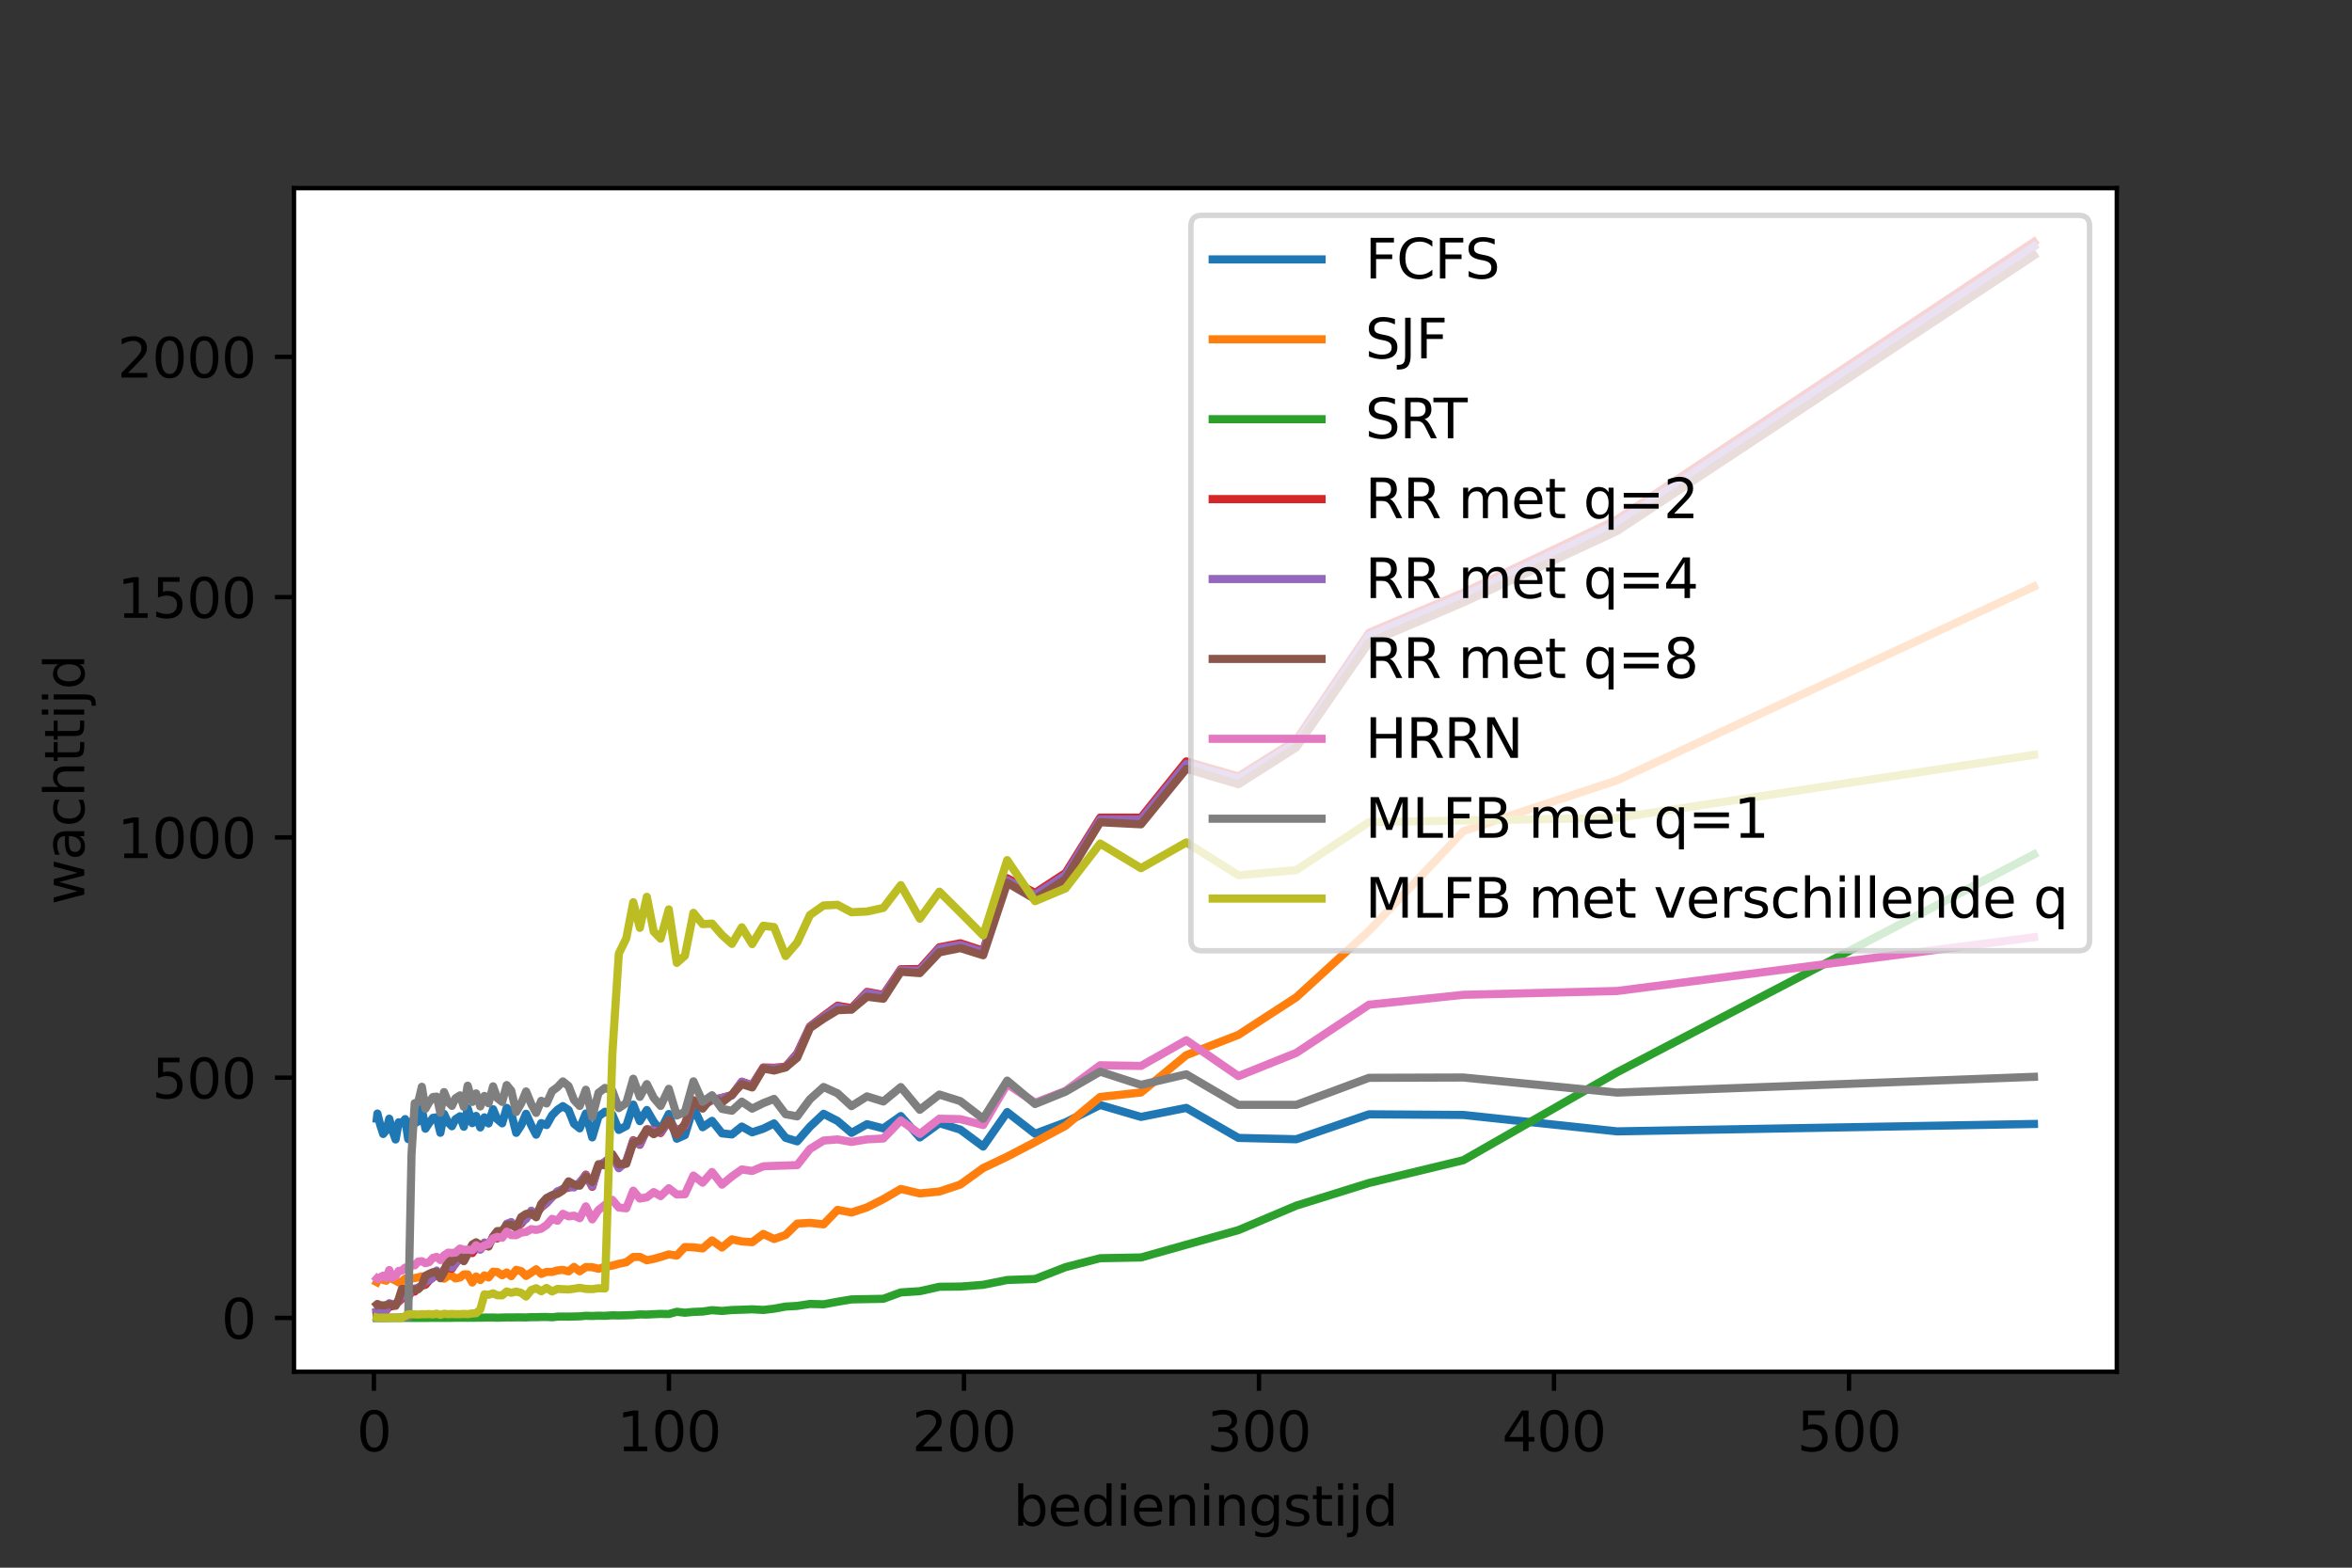 <?xml version="1.0" encoding="utf-8" standalone="no"?>
<!DOCTYPE svg PUBLIC "-//W3C//DTD SVG 1.1//EN"
  "http://www.w3.org/Graphics/SVG/1.1/DTD/svg11.dtd">
<svg height="288pt" version="1.1" viewBox="0 0 432 288" width="432pt" xmlns="http://www.w3.org/2000/svg" xmlns:xlink="http://www.w3.org/1999/xlink">
 <rect x="0" y="0" width="432" height="288" fill="#333333" stroke="none"/>
 <defs>
  <style type="text/css">*{stroke-linecap:butt;stroke-linejoin:round;}</style>
 </defs>
 <g id="figure_1">
  <g id="patch_1">
   <path d="M 0 288 
L 432 288 
L 432 0 
L 0 0 
z
" style="fill:none;"/>
  </g>
  <g id="axes_1">
   <g id="patch_2">
    <path d="M 54 252 
L 388.8 252 
L 388.8 34.56 
L 54 34.56 
z
" style="fill:#ffffff;"/>
   </g>
   <g id="matplotlib.axis_1">
    <g id="xtick_1">
     <g id="line2d_1">
      <defs>
       <path d="M 0 0 
L 0 3.5 
" id="m88be64eb8a" style="stroke:#000000;stroke-width:0.8;"/>
      </defs>
      <g>
       <use style="stroke:#000000;stroke-width:0.8;" x="68.676" xlink:href="#m88be64eb8a" y="252"/>
      </g>
     </g>
     <g id="text_1">
      <!-- 0 -->
      <g transform="translate(65.495 266.598)scale(0.1 -0.1)">
       <defs>
        <path d="M 2034 4250 
Q 1547 4250 1301 3770 
Q 1056 3291 1056 2328 
Q 1056 1369 1301 889 
Q 1547 409 2034 409 
Q 2525 409 2770 889 
Q 3016 1369 3016 2328 
Q 3016 3291 2770 3770 
Q 2525 4250 2034 4250 
z
M 2034 4750 
Q 2819 4750 3233 4129 
Q 3647 3509 3647 2328 
Q 3647 1150 3233 529 
Q 2819 -91 2034 -91 
Q 1250 -91 836 529 
Q 422 1150 422 2328 
Q 422 3509 836 4129 
Q 1250 4750 2034 4750 
z
" id="DejaVuSans-30" transform="scale(0.016)"/>
       </defs>
       <use xlink:href="#DejaVuSans-30"/>
      </g>
     </g>
    </g>
    <g id="xtick_2">
     <g id="line2d_2">
      <g>
       <use style="stroke:#000000;stroke-width:0.8;" x="122.863" xlink:href="#m88be64eb8a" y="252"/>
      </g>
     </g>
     <g id="text_2">
      <!-- 100 -->
      <g transform="translate(113.32 266.598)scale(0.1 -0.1)">
       <defs>
        <path d="M 794 531 
L 1825 531 
L 1825 4091 
L 703 3866 
L 703 4441 
L 1819 4666 
L 2450 4666 
L 2450 531 
L 3481 531 
L 3481 0 
L 794 0 
L 794 531 
z
" id="DejaVuSans-31" transform="scale(0.016)"/>
       </defs>
       <use xlink:href="#DejaVuSans-31"/>
       <use x="63.623" xlink:href="#DejaVuSans-30"/>
       <use x="127.246" xlink:href="#DejaVuSans-30"/>
      </g>
     </g>
    </g>
    <g id="xtick_3">
     <g id="line2d_3">
      <g>
       <use style="stroke:#000000;stroke-width:0.8;" x="177.051" xlink:href="#m88be64eb8a" y="252"/>
      </g>
     </g>
     <g id="text_3">
      <!-- 200 -->
      <g transform="translate(167.507 266.598)scale(0.1 -0.1)">
       <defs>
        <path d="M 1228 531 
L 3431 531 
L 3431 0 
L 469 0 
L 469 531 
Q 828 903 1448 1529 
Q 2069 2156 2228 2338 
Q 2531 2678 2651 2914 
Q 2772 3150 2772 3378 
Q 2772 3750 2511 3984 
Q 2250 4219 1831 4219 
Q 1534 4219 1204 4116 
Q 875 4013 500 3803 
L 500 4441 
Q 881 4594 1212 4672 
Q 1544 4750 1819 4750 
Q 2544 4750 2975 4387 
Q 3406 4025 3406 3419 
Q 3406 3131 3298 2873 
Q 3191 2616 2906 2266 
Q 2828 2175 2409 1742 
Q 1991 1309 1228 531 
z
" id="DejaVuSans-32" transform="scale(0.016)"/>
       </defs>
       <use xlink:href="#DejaVuSans-32"/>
       <use x="63.623" xlink:href="#DejaVuSans-30"/>
       <use x="127.246" xlink:href="#DejaVuSans-30"/>
      </g>
     </g>
    </g>
    <g id="xtick_4">
     <g id="line2d_4">
      <g>
       <use style="stroke:#000000;stroke-width:0.8;" x="231.238" xlink:href="#m88be64eb8a" y="252"/>
      </g>
     </g>
     <g id="text_4">
      <!-- 300 -->
      <g transform="translate(221.694 266.598)scale(0.1 -0.1)">
       <defs>
        <path d="M 2597 2516 
Q 3050 2419 3304 2112 
Q 3559 1806 3559 1356 
Q 3559 666 3084 287 
Q 2609 -91 1734 -91 
Q 1441 -91 1130 -33 
Q 819 25 488 141 
L 488 750 
Q 750 597 1062 519 
Q 1375 441 1716 441 
Q 2309 441 2620 675 
Q 2931 909 2931 1356 
Q 2931 1769 2642 2001 
Q 2353 2234 1838 2234 
L 1294 2234 
L 1294 2753 
L 1863 2753 
Q 2328 2753 2575 2939 
Q 2822 3125 2822 3475 
Q 2822 3834 2567 4026 
Q 2313 4219 1838 4219 
Q 1578 4219 1281 4162 
Q 984 4106 628 3988 
L 628 4550 
Q 988 4650 1302 4700 
Q 1616 4750 1894 4750 
Q 2613 4750 3031 4423 
Q 3450 4097 3450 3541 
Q 3450 3153 3228 2886 
Q 3006 2619 2597 2516 
z
" id="DejaVuSans-33" transform="scale(0.016)"/>
       </defs>
       <use xlink:href="#DejaVuSans-33"/>
       <use x="63.623" xlink:href="#DejaVuSans-30"/>
       <use x="127.246" xlink:href="#DejaVuSans-30"/>
      </g>
     </g>
    </g>
    <g id="xtick_5">
     <g id="line2d_5">
      <g>
       <use style="stroke:#000000;stroke-width:0.8;" x="285.425" xlink:href="#m88be64eb8a" y="252"/>
      </g>
     </g>
     <g id="text_5">
      <!-- 400 -->
      <g transform="translate(275.881 266.598)scale(0.1 -0.1)">
       <defs>
        <path d="M 2419 4116 
L 825 1625 
L 2419 1625 
L 2419 4116 
z
M 2253 4666 
L 3047 4666 
L 3047 1625 
L 3713 1625 
L 3713 1100 
L 3047 1100 
L 3047 0 
L 2419 0 
L 2419 1100 
L 313 1100 
L 313 1709 
L 2253 4666 
z
" id="DejaVuSans-34" transform="scale(0.016)"/>
       </defs>
       <use xlink:href="#DejaVuSans-34"/>
       <use x="63.623" xlink:href="#DejaVuSans-30"/>
       <use x="127.246" xlink:href="#DejaVuSans-30"/>
      </g>
     </g>
    </g>
    <g id="xtick_6">
     <g id="line2d_6">
      <g>
       <use style="stroke:#000000;stroke-width:0.8;" x="339.612" xlink:href="#m88be64eb8a" y="252"/>
      </g>
     </g>
     <g id="text_6">
      <!-- 500 -->
      <g transform="translate(330.068 266.598)scale(0.1 -0.1)">
       <defs>
        <path d="M 691 4666 
L 3169 4666 
L 3169 4134 
L 1269 4134 
L 1269 2991 
Q 1406 3038 1543 3061 
Q 1681 3084 1819 3084 
Q 2600 3084 3056 2656 
Q 3513 2228 3513 1497 
Q 3513 744 3044 326 
Q 2575 -91 1722 -91 
Q 1428 -91 1123 -41 
Q 819 9 494 109 
L 494 744 
Q 775 591 1075 516 
Q 1375 441 1709 441 
Q 2250 441 2565 725 
Q 2881 1009 2881 1497 
Q 2881 1984 2565 2268 
Q 2250 2553 1709 2553 
Q 1456 2553 1204 2497 
Q 953 2441 691 2322 
L 691 4666 
z
" id="DejaVuSans-35" transform="scale(0.016)"/>
       </defs>
       <use xlink:href="#DejaVuSans-35"/>
       <use x="63.623" xlink:href="#DejaVuSans-30"/>
       <use x="127.246" xlink:href="#DejaVuSans-30"/>
      </g>
     </g>
    </g>
    <g id="text_7">
     <!-- bedieningstijd -->
     <g transform="translate(186.091 280.277)scale(0.1 -0.1)">
      <defs>
       <path d="M 3116 1747 
Q 3116 2381 2855 2742 
Q 2594 3103 2138 3103 
Q 1681 3103 1420 2742 
Q 1159 2381 1159 1747 
Q 1159 1113 1420 752 
Q 1681 391 2138 391 
Q 2594 391 2855 752 
Q 3116 1113 3116 1747 
z
M 1159 2969 
Q 1341 3281 1617 3432 
Q 1894 3584 2278 3584 
Q 2916 3584 3314 3078 
Q 3713 2572 3713 1747 
Q 3713 922 3314 415 
Q 2916 -91 2278 -91 
Q 1894 -91 1617 61 
Q 1341 213 1159 525 
L 1159 0 
L 581 0 
L 581 4863 
L 1159 4863 
L 1159 2969 
z
" id="DejaVuSans-62" transform="scale(0.016)"/>
       <path d="M 3597 1894 
L 3597 1613 
L 953 1613 
Q 991 1019 1311 708 
Q 1631 397 2203 397 
Q 2534 397 2845 478 
Q 3156 559 3463 722 
L 3463 178 
Q 3153 47 2828 -22 
Q 2503 -91 2169 -91 
Q 1331 -91 842 396 
Q 353 884 353 1716 
Q 353 2575 817 3079 
Q 1281 3584 2069 3584 
Q 2775 3584 3186 3129 
Q 3597 2675 3597 1894 
z
M 3022 2063 
Q 3016 2534 2758 2815 
Q 2500 3097 2075 3097 
Q 1594 3097 1305 2825 
Q 1016 2553 972 2059 
L 3022 2063 
z
" id="DejaVuSans-65" transform="scale(0.016)"/>
       <path d="M 2906 2969 
L 2906 4863 
L 3481 4863 
L 3481 0 
L 2906 0 
L 2906 525 
Q 2725 213 2448 61 
Q 2172 -91 1784 -91 
Q 1150 -91 751 415 
Q 353 922 353 1747 
Q 353 2572 751 3078 
Q 1150 3584 1784 3584 
Q 2172 3584 2448 3432 
Q 2725 3281 2906 2969 
z
M 947 1747 
Q 947 1113 1208 752 
Q 1469 391 1925 391 
Q 2381 391 2643 752 
Q 2906 1113 2906 1747 
Q 2906 2381 2643 2742 
Q 2381 3103 1925 3103 
Q 1469 3103 1208 2742 
Q 947 2381 947 1747 
z
" id="DejaVuSans-64" transform="scale(0.016)"/>
       <path d="M 603 3500 
L 1178 3500 
L 1178 0 
L 603 0 
L 603 3500 
z
M 603 4863 
L 1178 4863 
L 1178 4134 
L 603 4134 
L 603 4863 
z
" id="DejaVuSans-69" transform="scale(0.016)"/>
       <path d="M 3513 2113 
L 3513 0 
L 2938 0 
L 2938 2094 
Q 2938 2591 2744 2837 
Q 2550 3084 2163 3084 
Q 1697 3084 1428 2787 
Q 1159 2491 1159 1978 
L 1159 0 
L 581 0 
L 581 3500 
L 1159 3500 
L 1159 2956 
Q 1366 3272 1645 3428 
Q 1925 3584 2291 3584 
Q 2894 3584 3203 3211 
Q 3513 2838 3513 2113 
z
" id="DejaVuSans-6e" transform="scale(0.016)"/>
       <path d="M 2906 1791 
Q 2906 2416 2648 2759 
Q 2391 3103 1925 3103 
Q 1463 3103 1205 2759 
Q 947 2416 947 1791 
Q 947 1169 1205 825 
Q 1463 481 1925 481 
Q 2391 481 2648 825 
Q 2906 1169 2906 1791 
z
M 3481 434 
Q 3481 -459 3084 -895 
Q 2688 -1331 1869 -1331 
Q 1566 -1331 1297 -1286 
Q 1028 -1241 775 -1147 
L 775 -588 
Q 1028 -725 1275 -790 
Q 1522 -856 1778 -856 
Q 2344 -856 2625 -561 
Q 2906 -266 2906 331 
L 2906 616 
Q 2728 306 2450 153 
Q 2172 0 1784 0 
Q 1141 0 747 490 
Q 353 981 353 1791 
Q 353 2603 747 3093 
Q 1141 3584 1784 3584 
Q 2172 3584 2450 3431 
Q 2728 3278 2906 2969 
L 2906 3500 
L 3481 3500 
L 3481 434 
z
" id="DejaVuSans-67" transform="scale(0.016)"/>
       <path d="M 2834 3397 
L 2834 2853 
Q 2591 2978 2328 3040 
Q 2066 3103 1784 3103 
Q 1356 3103 1142 2972 
Q 928 2841 928 2578 
Q 928 2378 1081 2264 
Q 1234 2150 1697 2047 
L 1894 2003 
Q 2506 1872 2764 1633 
Q 3022 1394 3022 966 
Q 3022 478 2636 193 
Q 2250 -91 1575 -91 
Q 1294 -91 989 -36 
Q 684 19 347 128 
L 347 722 
Q 666 556 975 473 
Q 1284 391 1588 391 
Q 1994 391 2212 530 
Q 2431 669 2431 922 
Q 2431 1156 2273 1281 
Q 2116 1406 1581 1522 
L 1381 1569 
Q 847 1681 609 1914 
Q 372 2147 372 2553 
Q 372 3047 722 3315 
Q 1072 3584 1716 3584 
Q 2034 3584 2315 3537 
Q 2597 3491 2834 3397 
z
" id="DejaVuSans-73" transform="scale(0.016)"/>
       <path d="M 1172 4494 
L 1172 3500 
L 2356 3500 
L 2356 3053 
L 1172 3053 
L 1172 1153 
Q 1172 725 1289 603 
Q 1406 481 1766 481 
L 2356 481 
L 2356 0 
L 1766 0 
Q 1100 0 847 248 
Q 594 497 594 1153 
L 594 3053 
L 172 3053 
L 172 3500 
L 594 3500 
L 594 4494 
L 1172 4494 
z
" id="DejaVuSans-74" transform="scale(0.016)"/>
       <path d="M 603 3500 
L 1178 3500 
L 1178 -63 
Q 1178 -731 923 -1031 
Q 669 -1331 103 -1331 
L -116 -1331 
L -116 -844 
L 38 -844 
Q 366 -844 484 -692 
Q 603 -541 603 -63 
L 603 3500 
z
M 603 4863 
L 1178 4863 
L 1178 4134 
L 603 4134 
L 603 4863 
z
" id="DejaVuSans-6a" transform="scale(0.016)"/>
      </defs>
      <use xlink:href="#DejaVuSans-62"/>
      <use x="63.477" xlink:href="#DejaVuSans-65"/>
      <use x="125" xlink:href="#DejaVuSans-64"/>
      <use x="188.477" xlink:href="#DejaVuSans-69"/>
      <use x="216.26" xlink:href="#DejaVuSans-65"/>
      <use x="277.783" xlink:href="#DejaVuSans-6e"/>
      <use x="341.162" xlink:href="#DejaVuSans-69"/>
      <use x="368.945" xlink:href="#DejaVuSans-6e"/>
      <use x="432.324" xlink:href="#DejaVuSans-67"/>
      <use x="495.801" xlink:href="#DejaVuSans-73"/>
      <use x="547.9" xlink:href="#DejaVuSans-74"/>
      <use x="587.109" xlink:href="#DejaVuSans-69"/>
      <use x="614.893" xlink:href="#DejaVuSans-6a"/>
      <use x="642.676" xlink:href="#DejaVuSans-64"/>
     </g>
    </g>
   </g>
   <g id="matplotlib.axis_2">
    <g id="ytick_1">
     <g id="line2d_7">
      <defs>
       <path d="M 0 0 
L -3.5 0 
" id="m60936332f9" style="stroke:#000000;stroke-width:0.8;"/>
      </defs>
      <g>
       <use style="stroke:#000000;stroke-width:0.8;" x="54" xlink:href="#m60936332f9" y="242.116"/>
      </g>
     </g>
     <g id="text_8">
      <!-- 0 -->
      <g transform="translate(40.638 245.916)scale(0.1 -0.1)">
       <use xlink:href="#DejaVuSans-30"/>
      </g>
     </g>
    </g>
    <g id="ytick_2">
     <g id="line2d_8">
      <g>
       <use style="stroke:#000000;stroke-width:0.8;" x="54" xlink:href="#m60936332f9" y="197.978"/>
      </g>
     </g>
     <g id="text_9">
      <!-- 500 -->
      <g transform="translate(27.913 201.777)scale(0.1 -0.1)">
       <use xlink:href="#DejaVuSans-35"/>
       <use x="63.623" xlink:href="#DejaVuSans-30"/>
       <use x="127.246" xlink:href="#DejaVuSans-30"/>
      </g>
     </g>
    </g>
    <g id="ytick_3">
     <g id="line2d_9">
      <g>
       <use style="stroke:#000000;stroke-width:0.8;" x="54" xlink:href="#m60936332f9" y="153.84"/>
      </g>
     </g>
     <g id="text_10">
      <!-- 1000 -->
      <g transform="translate(21.55 157.639)scale(0.1 -0.1)">
       <use xlink:href="#DejaVuSans-31"/>
       <use x="63.623" xlink:href="#DejaVuSans-30"/>
       <use x="127.246" xlink:href="#DejaVuSans-30"/>
       <use x="190.869" xlink:href="#DejaVuSans-30"/>
      </g>
     </g>
    </g>
    <g id="ytick_4">
     <g id="line2d_10">
      <g>
       <use style="stroke:#000000;stroke-width:0.8;" x="54" xlink:href="#m60936332f9" y="109.701"/>
      </g>
     </g>
     <g id="text_11">
      <!-- 1500 -->
      <g transform="translate(21.55 113.5)scale(0.1 -0.1)">
       <use xlink:href="#DejaVuSans-31"/>
       <use x="63.623" xlink:href="#DejaVuSans-35"/>
       <use x="127.246" xlink:href="#DejaVuSans-30"/>
       <use x="190.869" xlink:href="#DejaVuSans-30"/>
      </g>
     </g>
    </g>
    <g id="ytick_5">
     <g id="line2d_11">
      <g>
       <use style="stroke:#000000;stroke-width:0.8;" x="54" xlink:href="#m60936332f9" y="65.563"/>
      </g>
     </g>
     <g id="text_12">
      <!-- 2000 -->
      <g transform="translate(21.55 69.362)scale(0.1 -0.1)">
       <use xlink:href="#DejaVuSans-32"/>
       <use x="63.623" xlink:href="#DejaVuSans-30"/>
       <use x="127.246" xlink:href="#DejaVuSans-30"/>
       <use x="190.869" xlink:href="#DejaVuSans-30"/>
      </g>
     </g>
    </g>
    <g id="text_13">
     <!-- wachttijd -->
     <g transform="translate(15.47 166.224)rotate(-90)scale(0.1 -0.1)">
      <defs>
       <path d="M 269 3500 
L 844 3500 
L 1563 769 
L 2278 3500 
L 2956 3500 
L 3675 769 
L 4391 3500 
L 4966 3500 
L 4050 0 
L 3372 0 
L 2619 2869 
L 1863 0 
L 1184 0 
L 269 3500 
z
" id="DejaVuSans-77" transform="scale(0.016)"/>
       <path d="M 2194 1759 
Q 1497 1759 1228 1600 
Q 959 1441 959 1056 
Q 959 750 1161 570 
Q 1363 391 1709 391 
Q 2188 391 2477 730 
Q 2766 1069 2766 1631 
L 2766 1759 
L 2194 1759 
z
M 3341 1997 
L 3341 0 
L 2766 0 
L 2766 531 
Q 2569 213 2275 61 
Q 1981 -91 1556 -91 
Q 1019 -91 701 211 
Q 384 513 384 1019 
Q 384 1609 779 1909 
Q 1175 2209 1959 2209 
L 2766 2209 
L 2766 2266 
Q 2766 2663 2505 2880 
Q 2244 3097 1772 3097 
Q 1472 3097 1187 3025 
Q 903 2953 641 2809 
L 641 3341 
Q 956 3463 1253 3523 
Q 1550 3584 1831 3584 
Q 2591 3584 2966 3190 
Q 3341 2797 3341 1997 
z
" id="DejaVuSans-61" transform="scale(0.016)"/>
       <path d="M 3122 3366 
L 3122 2828 
Q 2878 2963 2633 3030 
Q 2388 3097 2138 3097 
Q 1578 3097 1268 2742 
Q 959 2388 959 1747 
Q 959 1106 1268 751 
Q 1578 397 2138 397 
Q 2388 397 2633 464 
Q 2878 531 3122 666 
L 3122 134 
Q 2881 22 2623 -34 
Q 2366 -91 2075 -91 
Q 1284 -91 818 406 
Q 353 903 353 1747 
Q 353 2603 823 3093 
Q 1294 3584 2113 3584 
Q 2378 3584 2631 3529 
Q 2884 3475 3122 3366 
z
" id="DejaVuSans-63" transform="scale(0.016)"/>
       <path d="M 3513 2113 
L 3513 0 
L 2938 0 
L 2938 2094 
Q 2938 2591 2744 2837 
Q 2550 3084 2163 3084 
Q 1697 3084 1428 2787 
Q 1159 2491 1159 1978 
L 1159 0 
L 581 0 
L 581 4863 
L 1159 4863 
L 1159 2956 
Q 1366 3272 1645 3428 
Q 1925 3584 2291 3584 
Q 2894 3584 3203 3211 
Q 3513 2838 3513 2113 
z
" id="DejaVuSans-68" transform="scale(0.016)"/>
      </defs>
      <use xlink:href="#DejaVuSans-77"/>
      <use x="81.787" xlink:href="#DejaVuSans-61"/>
      <use x="143.066" xlink:href="#DejaVuSans-63"/>
      <use x="198.047" xlink:href="#DejaVuSans-68"/>
      <use x="261.426" xlink:href="#DejaVuSans-74"/>
      <use x="300.635" xlink:href="#DejaVuSans-74"/>
      <use x="339.844" xlink:href="#DejaVuSans-69"/>
      <use x="367.627" xlink:href="#DejaVuSans-6a"/>
      <use x="395.41" xlink:href="#DejaVuSans-64"/>
     </g>
    </g>
   </g>
   <g id="line2d_12">
    <path clip-path="url(#pbc833aa49a)" d="M 69.218 205.518 
L 69.321 204.571 
L 69.851 206.705 
L 70.38 208.323 
L 70.949 207.644 
L 71.494 205.518 
L 72.048 207.609 
L 72.661 209.33 
L 73.233 206.173 
L 73.819 206.358 
L 74.415 205.592 
L 74.977 209.259 
L 75.587 205.997 
L 76.171 206.373 
L 76.81 206.018 
L 77.482 203.7 
L 78.142 207.351 
L 78.81 206.326 
L 79.508 205.363 
L 80.203 205.255 
L 80.884 208.103 
L 81.556 204.637 
L 82.309 206.21 
L 83.004 206.906 
L 83.661 205.609 
L 84.495 205.07 
L 85.194 206.991 
L 85.9 203.601 
L 86.749 206.335 
L 87.446 205.01 
L 88.214 207.123 
L 88.976 205.268 
L 89.74 206.391 
L 90.567 203.781 
L 91.328 205.601 
L 92.236 206.371 
L 93.066 203.525 
L 93.897 204.503 
L 94.812 208.113 
L 95.737 206.722 
L 96.627 204.609 
L 97.587 206.739 
L 98.477 208.455 
L 99.411 206.331 
L 100.394 206.682 
L 101.407 204.872 
L 102.389 203.879 
L 103.383 203.211 
L 104.43 203.924 
L 105.436 206.453 
L 106.477 207.291 
L 107.604 204.555 
L 108.776 208.949 
L 109.932 205.093 
L 111.115 204.236 
L 112.466 204.752 
L 113.661 207.578 
L 115.031 206.857 
L 116.313 202.926 
L 117.521 205.971 
L 118.808 203.919 
L 120.073 206.096 
L 121.338 207.6 
L 122.835 204.652 
L 124.31 209.195 
L 125.796 208.535 
L 127.37 203.456 
L 129.054 207.081 
L 130.783 205.912 
L 132.61 208.209 
L 134.437 208.407 
L 136.251 206.96 
L 138.152 208.02 
L 140.196 207.347 
L 142.175 206.384 
L 144.296 209.029 
L 146.421 209.675 
L 148.768 206.981 
L 151.272 204.62 
L 153.829 205.932 
L 156.402 208.118 
L 159.249 206.524 
L 162.246 207.293 
L 165.451 205.035 
L 168.943 208.963 
L 172.543 206.339 
L 176.385 207.517 
L 180.579 210.633 
L 184.997 204.306 
L 190.115 208.282 
L 195.717 206.191 
L 202.068 202.994 
L 209.569 205.187 
L 217.889 203.53 
L 227.464 209.048 
L 238.093 209.292 
L 251.454 204.71 
L 268.782 204.826 
L 297.028 207.843 
L 373.582 206.485 
" style="fill:none;stroke:#1f77b4;stroke-linecap:square;stroke-width:1.5;"/>
   </g>
   <g id="line2d_13">
    <path clip-path="url(#pbc833aa49a)" d="M 69.218 235.54 
L 69.321 235.343 
L 69.851 234.648 
L 70.38 235.146 
L 70.949 235.279 
L 71.494 234.315 
L 72.048 234.991 
L 72.661 235.261 
L 73.233 235.594 
L 73.819 235.404 
L 74.415 234.898 
L 74.977 235.159 
L 75.587 234.901 
L 76.171 234.799 
L 76.81 234.663 
L 77.482 234.485 
L 78.142 235.149 
L 78.81 234.803 
L 79.508 234.636 
L 80.203 234.204 
L 80.884 234.671 
L 81.556 234.912 
L 82.309 234.371 
L 83.004 234.371 
L 83.661 234.864 
L 84.495 234.688 
L 85.194 234.116 
L 85.9 234.131 
L 86.749 235.614 
L 87.446 234.511 
L 88.214 235.156 
L 88.976 234.299 
L 89.74 234.688 
L 90.567 233.623 
L 91.328 233.669 
L 92.236 234.283 
L 93.066 233.77 
L 93.897 234.441 
L 94.812 233.282 
L 95.737 233.52 
L 96.627 234.403 
L 97.587 233.784 
L 98.477 233.178 
L 99.411 234.029 
L 100.394 233.652 
L 101.407 233.675 
L 102.389 233.389 
L 103.383 233.284 
L 104.43 233.565 
L 105.436 232.745 
L 106.477 233.552 
L 107.604 232.768 
L 108.776 232.8 
L 109.932 233.09 
L 111.115 232.74 
L 112.466 232.503 
L 113.661 232.175 
L 115.031 231.89 
L 116.313 230.927 
L 117.521 230.906 
L 118.808 231.523 
L 120.073 231.272 
L 121.338 230.917 
L 122.835 230.447 
L 124.31 230.661 
L 125.796 229.092 
L 127.37 229.146 
L 129.054 229.348 
L 130.783 227.873 
L 132.61 229.179 
L 134.437 227.675 
L 136.251 228.065 
L 138.152 228.2 
L 140.196 226.688 
L 142.175 227.612 
L 144.296 226.875 
L 146.421 224.788 
L 148.768 224.651 
L 151.272 224.921 
L 153.829 222.272 
L 156.402 222.748 
L 159.249 221.808 
L 162.246 220.29 
L 165.451 218.424 
L 168.943 219.246 
L 172.543 218.896 
L 176.385 217.612 
L 180.579 214.584 
L 184.997 212.483 
L 190.115 209.806 
L 195.717 206.813 
L 202.068 201.517 
L 209.569 200.699 
L 217.889 193.841 
L 227.464 190.109 
L 238.093 183.213 
L 251.454 171 
L 268.782 152.694 
L 297.028 143.349 
L 373.582 107.759 
" style="fill:none;stroke:#ff7f0e;stroke-linecap:square;stroke-width:1.5;"/>
   </g>
   <g id="line2d_14">
    <path clip-path="url(#pbc833aa49a)" d="M 69.218 242.116 
L 69.321 242.116 
L 69.851 242.116 
L 70.38 242.116 
L 70.949 242.116 
L 71.494 242.116 
L 72.048 242.116 
L 72.661 242.115 
L 73.233 242.116 
L 73.819 242.115 
L 74.415 242.116 
L 74.977 242.116 
L 75.587 242.112 
L 76.171 242.114 
L 76.81 242.113 
L 77.482 242.113 
L 78.142 242.114 
L 78.81 242.108 
L 79.508 242.107 
L 80.203 242.107 
L 80.884 242.103 
L 81.556 242.11 
L 82.309 242.1 
L 83.004 242.098 
L 83.661 242.081 
L 84.495 242.083 
L 85.194 242.085 
L 85.9 242.087 
L 86.749 242.081 
L 87.446 242.073 
L 88.214 242.069 
L 88.976 242.053 
L 89.74 242.042 
L 90.567 242.044 
L 91.328 242.078 
L 92.236 242.047 
L 93.066 242.022 
L 93.897 242.03 
L 94.812 242.015 
L 95.737 242.012 
L 96.627 242.028 
L 97.587 241.971 
L 98.477 241.981 
L 99.411 241.945 
L 100.394 241.939 
L 101.407 241.996 
L 102.389 241.881 
L 103.383 241.867 
L 104.43 241.88 
L 105.436 241.851 
L 106.477 241.83 
L 107.604 241.72 
L 108.776 241.759 
L 109.932 241.708 
L 111.115 241.729 
L 112.466 241.636 
L 113.661 241.664 
L 115.031 241.629 
L 116.313 241.579 
L 117.521 241.472 
L 118.808 241.5 
L 120.073 241.429 
L 121.338 241.374 
L 122.835 241.403 
L 124.31 240.988 
L 125.796 241.159 
L 127.37 241.01 
L 129.054 240.947 
L 130.783 240.694 
L 132.61 240.836 
L 134.437 240.662 
L 136.251 240.612 
L 138.152 240.534 
L 140.196 240.652 
L 142.175 240.421 
L 144.296 240.031 
L 146.421 239.911 
L 148.768 239.55 
L 151.272 239.614 
L 153.829 239.144 
L 156.402 238.714 
L 159.249 238.661 
L 162.246 238.602 
L 165.451 237.431 
L 168.943 237.205 
L 172.543 236.393 
L 176.385 236.356 
L 180.579 236.032 
L 184.997 235.148 
L 190.115 234.966 
L 195.717 232.783 
L 202.068 231.148 
L 209.569 231.007 
L 217.889 228.667 
L 227.464 225.985 
L 238.093 221.488 
L 251.454 217.323 
L 268.782 213.135 
L 297.028 196.98 
L 373.582 156.965 
" style="fill:none;stroke:#2ca02c;stroke-linecap:square;stroke-width:1.5;"/>
   </g>
   <g id="line2d_15">
    <path clip-path="url(#pbc833aa49a)" d="M 69.218 241.504 
L 69.321 241.482 
L 69.851 241.43 
L 70.38 240.889 
L 70.949 240.705 
L 71.494 240.044 
L 72.048 239.962 
L 72.661 239.618 
L 73.233 239.131 
L 73.819 238.589 
L 74.415 238.189 
L 74.977 238.312 
L 75.587 237.282 
L 76.171 237.276 
L 76.81 236.542 
L 77.482 236.202 
L 78.142 236.018 
L 78.81 235.243 
L 79.508 234.664 
L 80.203 233.996 
L 80.884 234.709 
L 81.556 233.25 
L 82.309 232.896 
L 83.004 233.081 
L 83.661 232.013 
L 84.495 231.217 
L 85.194 231.538 
L 85.9 229.954 
L 86.749 230.204 
L 87.446 229.317 
L 88.214 229.49 
L 88.976 228.769 
L 89.74 228.615 
L 90.567 227.401 
L 91.328 227.517 
L 92.236 226.901 
L 93.066 225.212 
L 93.897 224.621 
L 94.812 225.487 
L 95.737 224.795 
L 96.627 223.731 
L 97.587 222.86 
L 98.477 223.018 
L 99.411 221.807 
L 100.394 220.997 
L 101.407 219.883 
L 102.389 219.06 
L 103.383 218.42 
L 104.43 218.173 
L 105.436 217.964 
L 106.477 217.493 
L 107.604 215.79 
L 108.776 218.022 
L 109.932 214.124 
L 111.115 213.504 
L 112.466 212.402 
L 113.661 214.465 
L 115.031 213.495 
L 116.313 209.469 
L 117.521 210.313 
L 118.808 207.497 
L 120.073 207.552 
L 121.338 208.151 
L 122.835 205.859 
L 124.31 207.726 
L 125.796 206.92 
L 127.37 202.123 
L 129.054 202.809 
L 130.783 202.085 
L 132.61 201.685 
L 134.437 201.182 
L 136.251 198.739 
L 138.152 199.363 
L 140.196 196.105 
L 142.175 196.156 
L 144.296 195.965 
L 146.421 193.534 
L 148.768 188.569 
L 151.272 186.637 
L 153.829 184.76 
L 156.402 185.211 
L 159.249 182.221 
L 162.246 182.781 
L 165.451 178.06 
L 168.943 178.023 
L 172.543 174.025 
L 176.385 173.29 
L 180.579 174.662 
L 184.997 161.343 
L 190.115 164.046 
L 195.717 160.377 
L 202.068 150.206 
L 209.569 150.212 
L 217.889 139.875 
L 227.464 142.645 
L 238.093 135.954 
L 251.454 116.246 
L 268.782 108.884 
L 297.028 95.422 
L 373.582 44.444 
" style="fill:none;stroke:#d62728;stroke-linecap:square;stroke-width:1.5;"/>
   </g>
   <g id="line2d_16">
    <path clip-path="url(#pbc833aa49a)" d="M 69.218 240.869 
L 69.321 240.822 
L 69.851 240.949 
L 70.38 240.973 
L 70.949 240.657 
L 71.494 239.418 
L 72.048 239.573 
L 72.661 239.71 
L 73.233 238.982 
L 73.819 237.976 
L 74.415 237.988 
L 74.977 238.415 
L 75.587 236.846 
L 76.171 236.712 
L 76.81 236.637 
L 77.482 236.184 
L 78.142 235.458 
L 78.81 235.163 
L 79.508 234.732 
L 80.203 233.415 
L 80.884 234.537 
L 81.556 233.388 
L 82.309 232.332 
L 83.004 232.868 
L 83.661 232.176 
L 84.495 230.68 
L 85.194 231.345 
L 85.9 230.09 
L 86.749 229.678 
L 87.446 229.251 
L 88.214 229.565 
L 88.976 228.263 
L 89.74 228.675 
L 90.567 227.313 
L 91.328 227.101 
L 92.236 227.102 
L 93.066 224.829 
L 93.897 224.507 
L 94.812 225.486 
L 95.737 224.478 
L 96.627 223.938 
L 97.587 222.41 
L 98.477 223.136 
L 99.411 221.611 
L 100.394 220.94 
L 101.407 219.882 
L 102.389 218.841 
L 103.383 218.514 
L 104.43 217.889 
L 105.436 218.144 
L 106.477 217.201 
L 107.604 215.929 
L 108.776 217.865 
L 109.932 214.185 
L 111.115 213.436 
L 112.466 212.283 
L 113.661 214.62 
L 115.031 213.283 
L 116.313 209.615 
L 117.521 210.193 
L 118.808 207.508 
L 120.073 207.658 
L 121.338 207.977 
L 122.835 206.018 
L 124.31 207.807 
L 125.796 206.793 
L 127.37 202.208 
L 129.054 202.982 
L 130.783 202.17 
L 132.61 201.684 
L 134.437 201.226 
L 136.251 198.723 
L 138.152 199.496 
L 140.196 196.233 
L 142.175 196.242 
L 144.296 196.093 
L 146.421 193.686 
L 148.768 188.672 
L 151.272 186.808 
L 153.829 184.993 
L 156.402 185.455 
L 159.249 182.381 
L 162.246 182.976 
L 165.451 178.226 
L 168.943 178.311 
L 172.543 174.251 
L 176.385 173.58 
L 180.579 174.906 
L 184.997 161.689 
L 190.115 164.385 
L 195.717 160.727 
L 202.068 150.537 
L 209.569 150.569 
L 217.889 140.349 
L 227.464 143.031 
L 238.093 136.452 
L 251.454 116.789 
L 268.782 109.502 
L 297.028 96.142 
L 373.582 45.276 
" style="fill:none;stroke:#9467bd;stroke-linecap:square;stroke-width:1.5;"/>
   </g>
   <g id="line2d_17">
    <path clip-path="url(#pbc833aa49a)" d="M 69.218 239.641 
L 69.321 239.554 
L 69.851 239.78 
L 70.38 239.831 
L 70.949 239.753 
L 71.494 239.596 
L 72.048 239.738 
L 72.661 239.886 
L 73.233 238.654 
L 73.819 236.789 
L 74.415 236.801 
L 74.977 237.342 
L 75.587 236.748 
L 76.171 236.951 
L 76.81 236.86 
L 77.482 236.174 
L 78.142 234.37 
L 78.81 234.02 
L 79.508 233.713 
L 80.203 233.677 
L 80.884 234.831 
L 81.556 233.674 
L 82.309 231.289 
L 83.004 231.839 
L 83.661 231.06 
L 84.495 230.999 
L 85.194 231.689 
L 85.9 230.369 
L 86.749 228.646 
L 87.446 228.222 
L 88.214 228.752 
L 88.976 228.641 
L 89.74 229.004 
L 90.567 227.128 
L 91.328 226.164 
L 92.236 226.137 
L 93.066 225.015 
L 93.897 225.012 
L 94.812 225.537 
L 95.737 223.586 
L 96.627 223.011 
L 97.587 222.897 
L 98.477 223.623 
L 99.411 221.169 
L 100.394 220.088 
L 101.407 219.566 
L 102.389 219.328 
L 103.383 218.697 
L 104.43 217.031 
L 105.436 217.602 
L 106.477 217.826 
L 107.604 216.158 
L 108.776 217.142 
L 109.932 213.88 
L 111.115 214.083 
L 112.466 212.037 
L 113.661 213.886 
L 115.031 213.8 
L 116.313 209.893 
L 117.521 209.525 
L 118.808 207.49 
L 120.073 208.36 
L 121.338 207.617 
L 122.835 205.773 
L 124.31 208.522 
L 125.796 206.465 
L 127.37 202.194 
L 129.054 203.66 
L 130.783 201.571 
L 132.61 202.535 
L 134.437 201.081 
L 136.251 199.157 
L 138.152 199.774 
L 140.196 196.3 
L 142.175 196.67 
L 144.296 196.085 
L 146.421 194.319 
L 148.768 188.87 
L 151.272 187.142 
L 153.829 185.586 
L 156.402 185.462 
L 159.249 183.114 
L 162.246 183.477 
L 165.451 178.511 
L 168.943 178.768 
L 172.543 174.952 
L 176.385 174.175 
L 180.579 175.488 
L 184.997 162.188 
L 190.115 165.172 
L 195.717 161.501 
L 202.068 151.049 
L 209.569 151.433 
L 217.889 141.232 
L 227.464 144.07 
L 238.093 137.305 
L 251.454 118.036 
L 268.782 110.668 
L 297.028 97.548 
L 373.582 46.937 
" style="fill:none;stroke:#8c564b;stroke-linecap:square;stroke-width:1.5;"/>
   </g>
   <g id="line2d_18">
    <path clip-path="url(#pbc833aa49a)" d="M 69.218 234.882 
L 69.321 234.974 
L 69.851 234.657 
L 70.38 234.359 
L 70.949 234.789 
L 71.494 233.317 
L 72.048 234.736 
L 72.661 234.398 
L 73.233 233.478 
L 73.819 233.418 
L 74.415 232.873 
L 74.977 233.406 
L 75.587 232.289 
L 76.171 232.465 
L 76.81 231.772 
L 77.482 231.697 
L 78.142 232.07 
L 78.81 231.87 
L 79.508 231.099 
L 80.203 230.906 
L 80.884 231.481 
L 81.556 230.618 
L 82.309 230.127 
L 83.004 230.176 
L 83.661 230.107 
L 84.495 229.371 
L 85.194 229.59 
L 85.9 229.568 
L 86.749 229.649 
L 87.446 228.764 
L 88.214 229.265 
L 88.976 228.775 
L 89.74 228.553 
L 90.567 227.5 
L 91.328 227.226 
L 92.236 227.39 
L 93.066 226.268 
L 93.897 226.905 
L 94.812 226.919 
L 95.737 226.433 
L 96.627 226.329 
L 97.587 225.805 
L 98.477 225.951 
L 99.411 225.719 
L 100.394 225.044 
L 101.407 223.909 
L 102.389 224.268 
L 103.383 222.993 
L 104.43 223.46 
L 105.436 223.331 
L 106.477 223.796 
L 107.604 221.619 
L 108.776 224.014 
L 109.932 222.288 
L 111.115 221.348 
L 112.466 220.427 
L 113.661 221.83 
L 115.031 221.977 
L 116.313 218.735 
L 117.521 220.185 
L 118.808 219.957 
L 120.073 218.999 
L 121.338 219.739 
L 122.835 218.293 
L 124.31 219.443 
L 125.796 219.396 
L 127.37 215.966 
L 129.054 217.271 
L 130.783 215.31 
L 132.61 217.632 
L 134.437 216.118 
L 136.251 214.838 
L 138.152 215.119 
L 140.196 214.268 
L 142.175 214.186 
L 144.296 214.118 
L 146.421 214.043 
L 148.768 211.082 
L 151.272 209.532 
L 153.829 209.322 
L 156.402 209.784 
L 159.249 209.31 
L 162.246 209.158 
L 165.451 205.83 
L 168.943 208.316 
L 172.543 205.522 
L 176.385 205.601 
L 180.579 206.68 
L 184.997 199.155 
L 190.115 202.582 
L 195.717 200.399 
L 202.068 195.7 
L 209.569 195.822 
L 217.889 191.102 
L 227.464 197.696 
L 238.093 193.422 
L 251.454 184.575 
L 268.782 182.757 
L 297.028 182.054 
L 373.582 172.177 
" style="fill:none;stroke:#e377c2;stroke-linecap:square;stroke-width:1.5;"/>
   </g>
   <g id="line2d_19">
    <path clip-path="url(#pbc833aa49a)" d="M 69.218 242.108 
L 69.321 242.113 
L 69.851 242.106 
L 70.38 242.108 
L 70.949 242.102 
L 71.494 242.073 
L 72.048 242.069 
L 72.661 242.075 
L 73.233 242.045 
L 73.819 241.997 
L 74.415 241.998 
L 74.977 241.974 
L 75.587 212.042 
L 76.171 202.674 
L 76.81 202.484 
L 77.482 199.655 
L 78.142 203.688 
L 78.81 202.516 
L 79.508 201.54 
L 80.203 201.459 
L 80.884 204.426 
L 81.556 200.628 
L 82.309 202.469 
L 83.004 203.159 
L 83.661 201.763 
L 84.495 201.23 
L 85.194 203.332 
L 85.9 199.456 
L 86.749 202.438 
L 87.446 200.87 
L 88.214 203.261 
L 88.976 201.332 
L 89.74 202.69 
L 90.567 199.574 
L 91.328 201.712 
L 92.236 202.432 
L 93.066 199.344 
L 93.897 200.352 
L 94.812 204.284 
L 95.737 202.687 
L 96.627 200.513 
L 97.587 202.839 
L 98.477 204.455 
L 99.411 202.229 
L 100.394 202.712 
L 101.407 200.444 
L 102.389 199.726 
L 103.383 198.671 
L 104.43 199.531 
L 105.436 202.097 
L 106.477 203.173 
L 107.604 200.2 
L 108.776 205.197 
L 109.932 200.763 
L 111.115 199.866 
L 112.466 200.355 
L 113.661 203.571 
L 115.031 202.64 
L 116.313 198.176 
L 117.521 201.505 
L 118.808 199.16 
L 120.073 201.688 
L 121.338 203.169 
L 122.835 200.028 
L 124.31 204.933 
L 125.796 204.281 
L 127.37 198.656 
L 129.054 202.405 
L 130.783 201.208 
L 132.61 203.719 
L 134.437 204.057 
L 136.251 202.386 
L 138.152 203.668 
L 140.196 202.658 
L 142.175 201.88 
L 144.296 204.693 
L 146.421 205.088 
L 148.768 201.94 
L 151.272 199.692 
L 153.829 200.853 
L 156.402 203.208 
L 159.249 201.415 
L 162.246 202.353 
L 165.451 199.707 
L 168.943 203.882 
L 172.543 201.08 
L 176.385 202.287 
L 180.579 205.521 
L 184.997 198.521 
L 190.115 202.82 
L 195.717 200.548 
L 202.068 196.871 
L 209.569 199.298 
L 217.889 197.357 
L 227.464 202.972 
L 238.093 202.975 
L 251.454 198.005 
L 268.782 197.949 
L 297.028 200.72 
L 373.582 197.823 
" style="fill:none;stroke:#7f7f7f;stroke-linecap:square;stroke-width:1.5;"/>
   </g>
   <g id="line2d_20">
    <path clip-path="url(#pbc833aa49a)" d="M 69.218 242.06 
L 69.321 242.089 
L 69.851 242.065 
L 70.38 242.074 
L 70.949 242.068 
L 71.494 242.077 
L 72.048 242.076 
L 72.661 242.083 
L 73.233 242.077 
L 73.819 242.087 
L 74.415 241.765 
L 74.977 241.46 
L 75.587 241.423 
L 76.171 241.46 
L 76.81 241.497 
L 77.482 241.428 
L 78.142 241.444 
L 78.81 241.41 
L 79.508 241.475 
L 80.203 241.337 
L 80.884 241.545 
L 81.556 241.352 
L 82.309 241.433 
L 83.004 241.39 
L 83.661 241.424 
L 84.495 241.428 
L 85.194 241.377 
L 85.9 241.423 
L 86.749 241.289 
L 87.446 241.249 
L 88.214 240.562 
L 88.976 237.786 
L 89.74 237.869 
L 90.567 237.602 
L 91.328 237.958 
L 92.236 237.976 
L 93.066 237.253 
L 93.897 237.5 
L 94.812 237.27 
L 95.737 237.515 
L 96.627 238.185 
L 97.587 236.989 
L 98.477 236.653 
L 99.411 237.216 
L 100.394 236.605 
L 101.407 237.251 
L 102.389 236.786 
L 103.383 236.839 
L 104.43 236.889 
L 105.436 236.75 
L 106.477 236.582 
L 107.604 236.785 
L 108.776 236.832 
L 109.932 236.659 
L 111.115 236.704 
L 112.466 193.755 
L 113.661 175.183 
L 115.031 172.381 
L 116.313 165.751 
L 117.521 170.458 
L 118.808 164.752 
L 120.073 171.15 
L 121.338 172.438 
L 122.835 167.064 
L 124.31 176.887 
L 125.796 175.578 
L 127.37 167.696 
L 129.054 169.771 
L 130.783 169.673 
L 132.61 171.775 
L 134.437 173.4 
L 136.251 170.355 
L 138.152 173.439 
L 140.196 170.064 
L 142.175 170.32 
L 144.296 175.633 
L 146.421 173.16 
L 148.768 168.099 
L 151.272 166.34 
L 153.829 166.223 
L 156.402 167.591 
L 159.249 167.455 
L 162.246 166.789 
L 165.451 162.606 
L 168.943 168.767 
L 172.543 163.808 
L 176.385 167.622 
L 180.579 171.851 
L 184.997 158.013 
L 190.115 165.552 
L 195.717 163.197 
L 202.068 154.964 
L 209.569 159.49 
L 217.889 154.763 
L 227.464 160.802 
L 238.093 159.845 
L 251.454 151.034 
L 268.782 150.728 
L 297.028 150.256 
L 373.582 138.672 
" style="fill:none;stroke:#bcbd22;stroke-linecap:square;stroke-width:1.5;"/>
   </g>
   <g id="patch_3">
    <path d="M 54 252 
L 54 34.56 
" style="fill:none;stroke:#000000;stroke-linecap:square;stroke-linejoin:miter;stroke-width:0.8;"/>
   </g>
   <g id="patch_4">
    <path d="M 388.8 252 
L 388.8 34.56 
" style="fill:none;stroke:#000000;stroke-linecap:square;stroke-linejoin:miter;stroke-width:0.8;"/>
   </g>
   <g id="patch_5">
    <path d="M 54 252 
L 388.8 252 
" style="fill:none;stroke:#000000;stroke-linecap:square;stroke-linejoin:miter;stroke-width:0.8;"/>
   </g>
   <g id="patch_6">
    <path d="M 54 34.56 
L 388.8 34.56 
" style="fill:none;stroke:#000000;stroke-linecap:square;stroke-linejoin:miter;stroke-width:0.8;"/>
   </g>
   <g id="legend_1">
    <g id="patch_7">
     <path d="M 220.736 174.663 
L 381.8 174.663 
Q 383.8 174.663 383.8 172.663 
L 383.8 41.56 
Q 383.8 39.56 381.8 39.56 
L 220.736 39.56 
Q 218.736 39.56 218.736 41.56 
L 218.736 172.663 
Q 218.736 174.663 220.736 174.663 
z
" style="fill:#ffffff;opacity:0.8;stroke:#cccccc;stroke-linejoin:miter;"/>
    </g>
    <g id="line2d_21">
     <path d="M 222.736 47.658 
L 242.736 47.658 
" style="fill:none;stroke:#1f77b4;stroke-linecap:square;stroke-width:1.5;"/>
    </g>
    <g id="line2d_22"/>
    <g id="text_14">
     <!-- FCFS -->
     <g transform="translate(250.736 51.158)scale(0.1 -0.1)">
      <defs>
       <path d="M 628 4666 
L 3309 4666 
L 3309 4134 
L 1259 4134 
L 1259 2759 
L 3109 2759 
L 3109 2228 
L 1259 2228 
L 1259 0 
L 628 0 
L 628 4666 
z
" id="DejaVuSans-46" transform="scale(0.016)"/>
       <path d="M 4122 4306 
L 4122 3641 
Q 3803 3938 3442 4084 
Q 3081 4231 2675 4231 
Q 1875 4231 1450 3742 
Q 1025 3253 1025 2328 
Q 1025 1406 1450 917 
Q 1875 428 2675 428 
Q 3081 428 3442 575 
Q 3803 722 4122 1019 
L 4122 359 
Q 3791 134 3420 21 
Q 3050 -91 2638 -91 
Q 1578 -91 968 557 
Q 359 1206 359 2328 
Q 359 3453 968 4101 
Q 1578 4750 2638 4750 
Q 3056 4750 3426 4639 
Q 3797 4528 4122 4306 
z
" id="DejaVuSans-43" transform="scale(0.016)"/>
       <path d="M 3425 4513 
L 3425 3897 
Q 3066 4069 2747 4153 
Q 2428 4238 2131 4238 
Q 1616 4238 1336 4038 
Q 1056 3838 1056 3469 
Q 1056 3159 1242 3001 
Q 1428 2844 1947 2747 
L 2328 2669 
Q 3034 2534 3370 2195 
Q 3706 1856 3706 1288 
Q 3706 609 3251 259 
Q 2797 -91 1919 -91 
Q 1588 -91 1214 -16 
Q 841 59 441 206 
L 441 856 
Q 825 641 1194 531 
Q 1563 422 1919 422 
Q 2459 422 2753 634 
Q 3047 847 3047 1241 
Q 3047 1584 2836 1778 
Q 2625 1972 2144 2069 
L 1759 2144 
Q 1053 2284 737 2584 
Q 422 2884 422 3419 
Q 422 4038 858 4394 
Q 1294 4750 2059 4750 
Q 2388 4750 2728 4690 
Q 3069 4631 3425 4513 
z
" id="DejaVuSans-53" transform="scale(0.016)"/>
      </defs>
      <use xlink:href="#DejaVuSans-46"/>
      <use x="57.52" xlink:href="#DejaVuSans-43"/>
      <use x="127.344" xlink:href="#DejaVuSans-46"/>
      <use x="183.113" xlink:href="#DejaVuSans-53"/>
     </g>
    </g>
    <g id="line2d_23">
     <path d="M 222.736 62.337 
L 242.736 62.337 
" style="fill:none;stroke:#ff7f0e;stroke-linecap:square;stroke-width:1.5;"/>
    </g>
    <g id="line2d_24"/>
    <g id="text_15">
     <!-- SJF -->
     <g transform="translate(250.736 65.837)scale(0.1 -0.1)">
      <defs>
       <path d="M 628 4666 
L 1259 4666 
L 1259 325 
Q 1259 -519 939 -900 
Q 619 -1281 -91 -1281 
L -331 -1281 
L -331 -750 
L -134 -750 
Q 284 -750 456 -515 
Q 628 -281 628 325 
L 628 4666 
z
" id="DejaVuSans-4a" transform="scale(0.016)"/>
      </defs>
      <use xlink:href="#DejaVuSans-53"/>
      <use x="63.477" xlink:href="#DejaVuSans-4a"/>
      <use x="92.969" xlink:href="#DejaVuSans-46"/>
     </g>
    </g>
    <g id="line2d_25">
     <path d="M 222.736 77.015 
L 242.736 77.015 
" style="fill:none;stroke:#2ca02c;stroke-linecap:square;stroke-width:1.5;"/>
    </g>
    <g id="line2d_26"/>
    <g id="text_16">
     <!-- SRT -->
     <g transform="translate(250.736 80.515)scale(0.1 -0.1)">
      <defs>
       <path d="M 2841 2188 
Q 3044 2119 3236 1894 
Q 3428 1669 3622 1275 
L 4263 0 
L 3584 0 
L 2988 1197 
Q 2756 1666 2539 1819 
Q 2322 1972 1947 1972 
L 1259 1972 
L 1259 0 
L 628 0 
L 628 4666 
L 2053 4666 
Q 2853 4666 3247 4331 
Q 3641 3997 3641 3322 
Q 3641 2881 3436 2590 
Q 3231 2300 2841 2188 
z
M 1259 4147 
L 1259 2491 
L 2053 2491 
Q 2509 2491 2742 2702 
Q 2975 2913 2975 3322 
Q 2975 3731 2742 3939 
Q 2509 4147 2053 4147 
L 1259 4147 
z
" id="DejaVuSans-52" transform="scale(0.016)"/>
       <path d="M -19 4666 
L 3928 4666 
L 3928 4134 
L 2272 4134 
L 2272 0 
L 1638 0 
L 1638 4134 
L -19 4134 
L -19 4666 
z
" id="DejaVuSans-54" transform="scale(0.016)"/>
      </defs>
      <use xlink:href="#DejaVuSans-53"/>
      <use x="63.477" xlink:href="#DejaVuSans-52"/>
      <use x="125.709" xlink:href="#DejaVuSans-54"/>
     </g>
    </g>
    <g id="line2d_27">
     <path d="M 222.736 91.693 
L 242.736 91.693 
" style="fill:none;stroke:#d62728;stroke-linecap:square;stroke-width:1.5;"/>
    </g>
    <g id="line2d_28"/>
    <g id="text_17">
     <!-- RR met q=2 -->
     <g transform="translate(250.736 95.193)scale(0.1 -0.1)">
      <defs>
       <path id="DejaVuSans-20" transform="scale(0.016)"/>
       <path d="M 3328 2828 
Q 3544 3216 3844 3400 
Q 4144 3584 4550 3584 
Q 5097 3584 5394 3201 
Q 5691 2819 5691 2113 
L 5691 0 
L 5113 0 
L 5113 2094 
Q 5113 2597 4934 2840 
Q 4756 3084 4391 3084 
Q 3944 3084 3684 2787 
Q 3425 2491 3425 1978 
L 3425 0 
L 2847 0 
L 2847 2094 
Q 2847 2600 2669 2842 
Q 2491 3084 2119 3084 
Q 1678 3084 1418 2786 
Q 1159 2488 1159 1978 
L 1159 0 
L 581 0 
L 581 3500 
L 1159 3500 
L 1159 2956 
Q 1356 3278 1631 3431 
Q 1906 3584 2284 3584 
Q 2666 3584 2933 3390 
Q 3200 3197 3328 2828 
z
" id="DejaVuSans-6d" transform="scale(0.016)"/>
       <path d="M 947 1747 
Q 947 1113 1208 752 
Q 1469 391 1925 391 
Q 2381 391 2643 752 
Q 2906 1113 2906 1747 
Q 2906 2381 2643 2742 
Q 2381 3103 1925 3103 
Q 1469 3103 1208 2742 
Q 947 2381 947 1747 
z
M 2906 525 
Q 2725 213 2448 61 
Q 2172 -91 1784 -91 
Q 1150 -91 751 415 
Q 353 922 353 1747 
Q 353 2572 751 3078 
Q 1150 3584 1784 3584 
Q 2172 3584 2448 3432 
Q 2725 3281 2906 2969 
L 2906 3500 
L 3481 3500 
L 3481 -1331 
L 2906 -1331 
L 2906 525 
z
" id="DejaVuSans-71" transform="scale(0.016)"/>
       <path d="M 678 2906 
L 4684 2906 
L 4684 2381 
L 678 2381 
L 678 2906 
z
M 678 1631 
L 4684 1631 
L 4684 1100 
L 678 1100 
L 678 1631 
z
" id="DejaVuSans-3d" transform="scale(0.016)"/>
      </defs>
      <use xlink:href="#DejaVuSans-52"/>
      <use x="69.482" xlink:href="#DejaVuSans-52"/>
      <use x="138.965" xlink:href="#DejaVuSans-20"/>
      <use x="170.752" xlink:href="#DejaVuSans-6d"/>
      <use x="268.164" xlink:href="#DejaVuSans-65"/>
      <use x="329.688" xlink:href="#DejaVuSans-74"/>
      <use x="368.896" xlink:href="#DejaVuSans-20"/>
      <use x="400.684" xlink:href="#DejaVuSans-71"/>
      <use x="464.16" xlink:href="#DejaVuSans-3d"/>
      <use x="547.949" xlink:href="#DejaVuSans-32"/>
     </g>
    </g>
    <g id="line2d_29">
     <path d="M 222.736 106.371 
L 242.736 106.371 
" style="fill:none;stroke:#9467bd;stroke-linecap:square;stroke-width:1.5;"/>
    </g>
    <g id="line2d_30"/>
    <g id="text_18">
     <!-- RR met q=4 -->
     <g transform="translate(250.736 109.871)scale(0.1 -0.1)">
      <use xlink:href="#DejaVuSans-52"/>
      <use x="69.482" xlink:href="#DejaVuSans-52"/>
      <use x="138.965" xlink:href="#DejaVuSans-20"/>
      <use x="170.752" xlink:href="#DejaVuSans-6d"/>
      <use x="268.164" xlink:href="#DejaVuSans-65"/>
      <use x="329.688" xlink:href="#DejaVuSans-74"/>
      <use x="368.896" xlink:href="#DejaVuSans-20"/>
      <use x="400.684" xlink:href="#DejaVuSans-71"/>
      <use x="464.16" xlink:href="#DejaVuSans-3d"/>
      <use x="547.949" xlink:href="#DejaVuSans-34"/>
     </g>
    </g>
    <g id="line2d_31">
     <path d="M 222.736 121.049 
L 242.736 121.049 
" style="fill:none;stroke:#8c564b;stroke-linecap:square;stroke-width:1.5;"/>
    </g>
    <g id="line2d_32"/>
    <g id="text_19">
     <!-- RR met q=8 -->
     <g transform="translate(250.736 124.549)scale(0.1 -0.1)">
      <defs>
       <path d="M 2034 2216 
Q 1584 2216 1326 1975 
Q 1069 1734 1069 1313 
Q 1069 891 1326 650 
Q 1584 409 2034 409 
Q 2484 409 2743 651 
Q 3003 894 3003 1313 
Q 3003 1734 2745 1975 
Q 2488 2216 2034 2216 
z
M 1403 2484 
Q 997 2584 770 2862 
Q 544 3141 544 3541 
Q 544 4100 942 4425 
Q 1341 4750 2034 4750 
Q 2731 4750 3128 4425 
Q 3525 4100 3525 3541 
Q 3525 3141 3298 2862 
Q 3072 2584 2669 2484 
Q 3125 2378 3379 2068 
Q 3634 1759 3634 1313 
Q 3634 634 3220 271 
Q 2806 -91 2034 -91 
Q 1263 -91 848 271 
Q 434 634 434 1313 
Q 434 1759 690 2068 
Q 947 2378 1403 2484 
z
M 1172 3481 
Q 1172 3119 1398 2916 
Q 1625 2713 2034 2713 
Q 2441 2713 2670 2916 
Q 2900 3119 2900 3481 
Q 2900 3844 2670 4047 
Q 2441 4250 2034 4250 
Q 1625 4250 1398 4047 
Q 1172 3844 1172 3481 
z
" id="DejaVuSans-38" transform="scale(0.016)"/>
      </defs>
      <use xlink:href="#DejaVuSans-52"/>
      <use x="69.482" xlink:href="#DejaVuSans-52"/>
      <use x="138.965" xlink:href="#DejaVuSans-20"/>
      <use x="170.752" xlink:href="#DejaVuSans-6d"/>
      <use x="268.164" xlink:href="#DejaVuSans-65"/>
      <use x="329.688" xlink:href="#DejaVuSans-74"/>
      <use x="368.896" xlink:href="#DejaVuSans-20"/>
      <use x="400.684" xlink:href="#DejaVuSans-71"/>
      <use x="464.16" xlink:href="#DejaVuSans-3d"/>
      <use x="547.949" xlink:href="#DejaVuSans-38"/>
     </g>
    </g>
    <g id="line2d_33">
     <path d="M 222.736 135.727 
L 242.736 135.727 
" style="fill:none;stroke:#e377c2;stroke-linecap:square;stroke-width:1.5;"/>
    </g>
    <g id="line2d_34"/>
    <g id="text_20">
     <!-- HRRN -->
     <g transform="translate(250.736 139.227)scale(0.1 -0.1)">
      <defs>
       <path d="M 628 4666 
L 1259 4666 
L 1259 2753 
L 3553 2753 
L 3553 4666 
L 4184 4666 
L 4184 0 
L 3553 0 
L 3553 2222 
L 1259 2222 
L 1259 0 
L 628 0 
L 628 4666 
z
" id="DejaVuSans-48" transform="scale(0.016)"/>
       <path d="M 628 4666 
L 1478 4666 
L 3547 763 
L 3547 4666 
L 4159 4666 
L 4159 0 
L 3309 0 
L 1241 3903 
L 1241 0 
L 628 0 
L 628 4666 
z
" id="DejaVuSans-4e" transform="scale(0.016)"/>
      </defs>
      <use xlink:href="#DejaVuSans-48"/>
      <use x="75.195" xlink:href="#DejaVuSans-52"/>
      <use x="144.678" xlink:href="#DejaVuSans-52"/>
      <use x="214.16" xlink:href="#DejaVuSans-4e"/>
     </g>
    </g>
    <g id="line2d_35">
     <path d="M 222.736 150.405 
L 242.736 150.405 
" style="fill:none;stroke:#7f7f7f;stroke-linecap:square;stroke-width:1.5;"/>
    </g>
    <g id="line2d_36"/>
    <g id="text_21">
     <!-- MLFB met q=1 -->
     <g transform="translate(250.736 153.905)scale(0.1 -0.1)">
      <defs>
       <path d="M 628 4666 
L 1569 4666 
L 2759 1491 
L 3956 4666 
L 4897 4666 
L 4897 0 
L 4281 0 
L 4281 4097 
L 3078 897 
L 2444 897 
L 1241 4097 
L 1241 0 
L 628 0 
L 628 4666 
z
" id="DejaVuSans-4d" transform="scale(0.016)"/>
       <path d="M 628 4666 
L 1259 4666 
L 1259 531 
L 3531 531 
L 3531 0 
L 628 0 
L 628 4666 
z
" id="DejaVuSans-4c" transform="scale(0.016)"/>
       <path d="M 1259 2228 
L 1259 519 
L 2272 519 
Q 2781 519 3026 730 
Q 3272 941 3272 1375 
Q 3272 1813 3026 2020 
Q 2781 2228 2272 2228 
L 1259 2228 
z
M 1259 4147 
L 1259 2741 
L 2194 2741 
Q 2656 2741 2882 2914 
Q 3109 3088 3109 3444 
Q 3109 3797 2882 3972 
Q 2656 4147 2194 4147 
L 1259 4147 
z
M 628 4666 
L 2241 4666 
Q 2963 4666 3353 4366 
Q 3744 4066 3744 3513 
Q 3744 3084 3544 2831 
Q 3344 2578 2956 2516 
Q 3422 2416 3680 2098 
Q 3938 1781 3938 1306 
Q 3938 681 3513 340 
Q 3088 0 2303 0 
L 628 0 
L 628 4666 
z
" id="DejaVuSans-42" transform="scale(0.016)"/>
      </defs>
      <use xlink:href="#DejaVuSans-4d"/>
      <use x="86.279" xlink:href="#DejaVuSans-4c"/>
      <use x="141.992" xlink:href="#DejaVuSans-46"/>
      <use x="199.512" xlink:href="#DejaVuSans-42"/>
      <use x="268.115" xlink:href="#DejaVuSans-20"/>
      <use x="299.902" xlink:href="#DejaVuSans-6d"/>
      <use x="397.314" xlink:href="#DejaVuSans-65"/>
      <use x="458.838" xlink:href="#DejaVuSans-74"/>
      <use x="498.047" xlink:href="#DejaVuSans-20"/>
      <use x="529.834" xlink:href="#DejaVuSans-71"/>
      <use x="593.311" xlink:href="#DejaVuSans-3d"/>
      <use x="677.1" xlink:href="#DejaVuSans-31"/>
     </g>
    </g>
    <g id="line2d_37">
     <path d="M 222.736 165.083 
L 242.736 165.083 
" style="fill:none;stroke:#bcbd22;stroke-linecap:square;stroke-width:1.5;"/>
    </g>
    <g id="line2d_38"/>
    <g id="text_22">
     <!-- MLFB met verschillende q -->
     <g transform="translate(250.736 168.583)scale(0.1 -0.1)">
      <defs>
       <path d="M 191 3500 
L 800 3500 
L 1894 563 
L 2988 3500 
L 3597 3500 
L 2284 0 
L 1503 0 
L 191 3500 
z
" id="DejaVuSans-76" transform="scale(0.016)"/>
       <path d="M 2631 2963 
Q 2534 3019 2420 3045 
Q 2306 3072 2169 3072 
Q 1681 3072 1420 2755 
Q 1159 2438 1159 1844 
L 1159 0 
L 581 0 
L 581 3500 
L 1159 3500 
L 1159 2956 
Q 1341 3275 1631 3429 
Q 1922 3584 2338 3584 
Q 2397 3584 2469 3576 
Q 2541 3569 2628 3553 
L 2631 2963 
z
" id="DejaVuSans-72" transform="scale(0.016)"/>
       <path d="M 603 4863 
L 1178 4863 
L 1178 0 
L 603 0 
L 603 4863 
z
" id="DejaVuSans-6c" transform="scale(0.016)"/>
      </defs>
      <use xlink:href="#DejaVuSans-4d"/>
      <use x="86.279" xlink:href="#DejaVuSans-4c"/>
      <use x="141.992" xlink:href="#DejaVuSans-46"/>
      <use x="199.512" xlink:href="#DejaVuSans-42"/>
      <use x="268.115" xlink:href="#DejaVuSans-20"/>
      <use x="299.902" xlink:href="#DejaVuSans-6d"/>
      <use x="397.314" xlink:href="#DejaVuSans-65"/>
      <use x="458.838" xlink:href="#DejaVuSans-74"/>
      <use x="498.047" xlink:href="#DejaVuSans-20"/>
      <use x="529.834" xlink:href="#DejaVuSans-76"/>
      <use x="589.014" xlink:href="#DejaVuSans-65"/>
      <use x="650.537" xlink:href="#DejaVuSans-72"/>
      <use x="691.65" xlink:href="#DejaVuSans-73"/>
      <use x="743.75" xlink:href="#DejaVuSans-63"/>
      <use x="798.73" xlink:href="#DejaVuSans-68"/>
      <use x="862.109" xlink:href="#DejaVuSans-69"/>
      <use x="889.893" xlink:href="#DejaVuSans-6c"/>
      <use x="917.676" xlink:href="#DejaVuSans-6c"/>
      <use x="945.459" xlink:href="#DejaVuSans-65"/>
      <use x="1006.982" xlink:href="#DejaVuSans-6e"/>
      <use x="1070.361" xlink:href="#DejaVuSans-64"/>
      <use x="1133.838" xlink:href="#DejaVuSans-65"/>
      <use x="1195.361" xlink:href="#DejaVuSans-20"/>
      <use x="1227.148" xlink:href="#DejaVuSans-71"/>
     </g>
    </g>
   </g>
  </g>
 </g>
 <defs>
  <clipPath id="pbc833aa49a">
   <rect height="217.44" width="334.8" x="54" y="34.56"/>
  </clipPath>
 </defs>
</svg>
